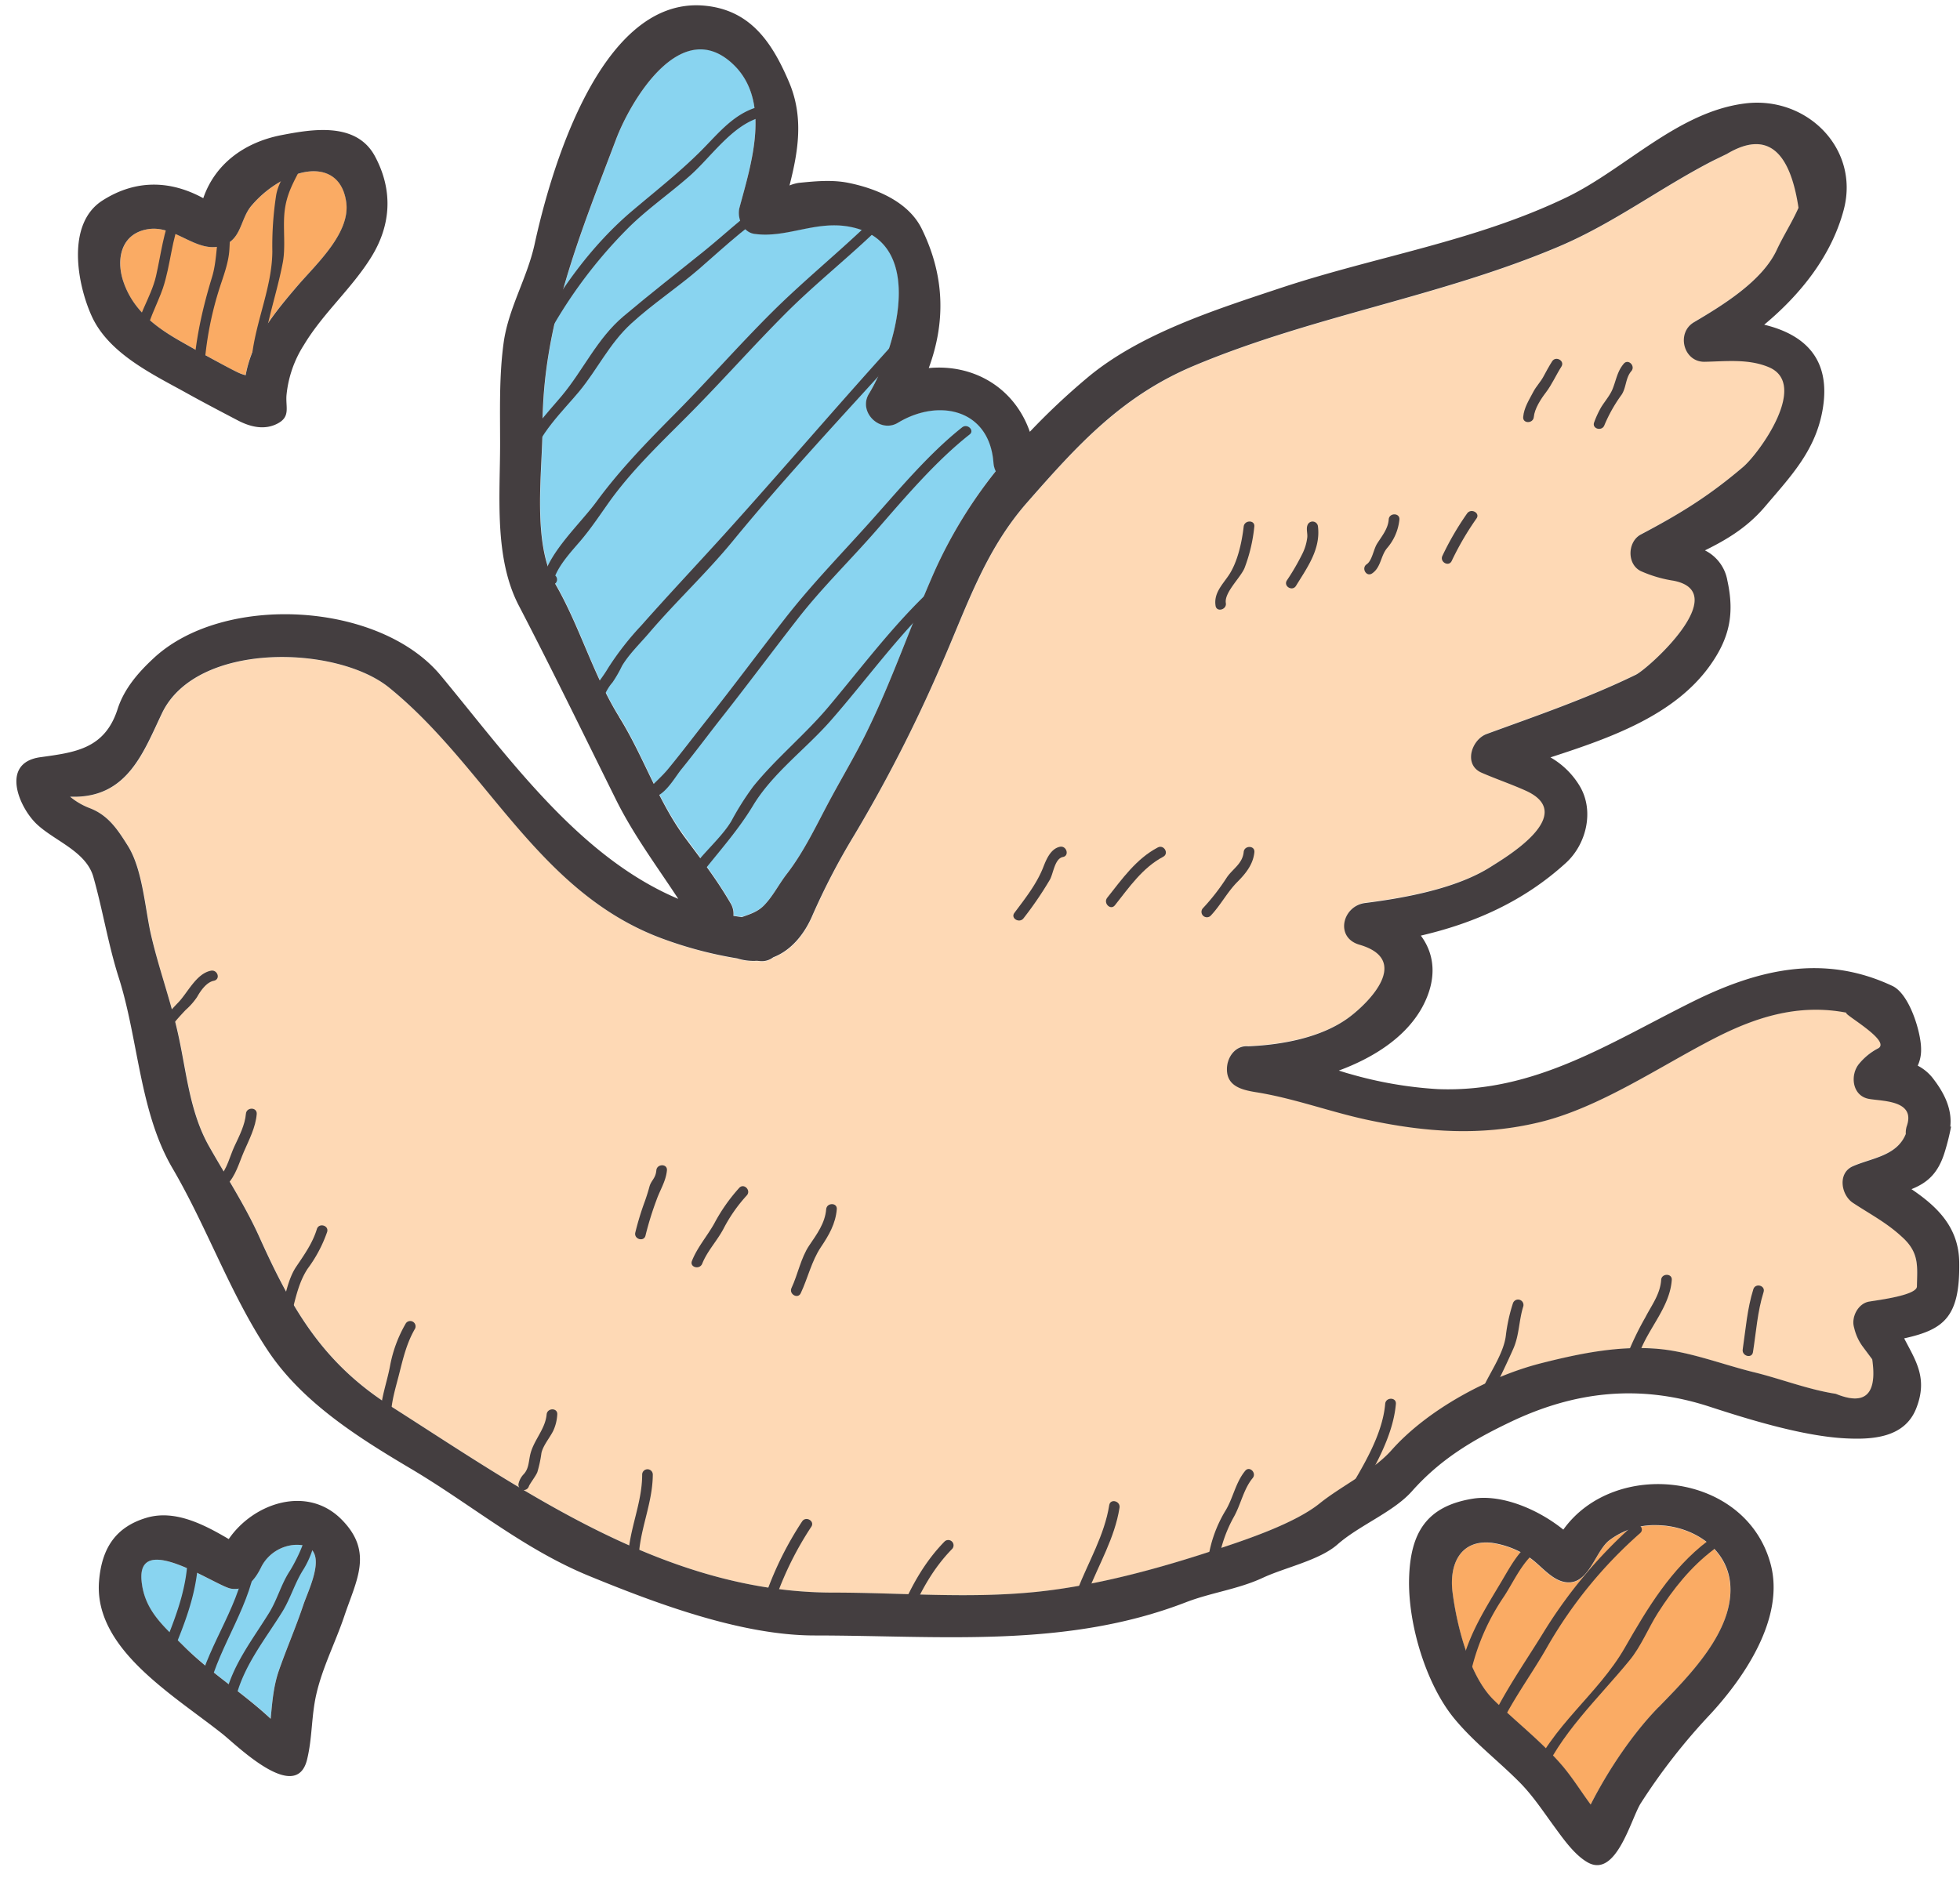 <svg xmlns="http://www.w3.org/2000/svg" viewBox="-4.3 -1.42 514.71 493.35"><title>Depositphotos_40866367_11</title><g data-name="Layer 2"><g data-name="Layer 1"><g data-name="Layer 2"><path d="M495.2 323.32c-4-3.7-8.25-5.88-12.81-8.88-3.12-2-4.11-7.84 0-9.63 5-2.17 11.54-2.68 13.88-8.48a5.59 5.59 0 0 1 .28-2.13c2.26-6.79-6.59-6.43-10-7.08-4.43-.83-5-6.43-2.46-9.32a16.14 16.14 0 0 1 5-4c3.43-2.12-10.76-9.78-8.17-9.27-12.56-2.48-23.81 1-34.94 6.71-14.33 7.39-30 18.21-45.82 22-15.39 3.73-30 2.67-45.26-.6-9.84-2.1-19.34-5.68-29.29-7.27-3.91-.62-7.83-1.67-7.61-6.38.14-3 2.35-6 5.61-5.68 8.73-.36 19.23-2.23 26.45-7.6 5.46-4.06 16.28-15.14 2.73-19.08-6.47-1.88-4.46-10.19 1.48-10.95 10.58-1.35 24-3.8 33-9.51 3.07-1.94 23.31-13.59 9.2-20-3.79-1.72-7.75-3.06-11.58-4.71-4.89-2.11-2.63-8.74 1.34-10.19 13.32-4.87 26.39-9.33 39.18-15.57 3.15-1.53 25.57-21.61 9.88-24.68a33.52 33.52 0 0 1-8.59-2.52c-3.74-1.8-3.53-7.77 0-9.62 10.4-5.48 17.87-10.06 26.84-17.73 4.24-3.63 17.36-21.71 6.78-26.2-5.34-2.27-11.26-1.54-16.86-1.43s-7.52-7.61-2.82-10.39c7.49-4.42 17.87-10.75 21.7-18.91 1.77-3.78 4.07-7.34 5.75-11.15Q464.5 29.9 449.21 39l-3.69 1.86c-13.83 7.11-26 16.39-40.42 22.52-31.18 13.24-64.63 18.2-95.88 31.34-18.94 8-30.56 20.82-43.78 35.89-11.37 13-16 28-22.94 43.53a382.83 382.83 0 0 1-22.5 43.94 179.67 179.67 0 0 0-11 21.25c-2 4.65-5.43 9-10.2 10.79a4.86 4.86 0 0 1-3.47 1l-.79-.08a14.24 14.24 0 0 1-5.21-.63A105.46 105.46 0 0 1 170 245.3c-32.89-12-46.2-45.15-72-66C84.18 168 47.32 167 38.27 186c-4.75 10-8.89 21.72-22.75 21.88h-1.34a18.21 18.21 0 0 0 5.15 3c4.89 1.9 7.31 5.63 10 9.89 3.78 6 4.46 15.91 5.94 22.73 1.87 8.64 4.94 17 7 25.58 2.42 10.3 3.08 21.21 8.36 30.58 4.43 7.86 9.51 15.61 13.22 23.84 8.46 18.78 16.59 33 34.46 44.43 35.28 22.47 72.25 49 116.2 49 18 0 35.22 1.65 53.32-.18 15.78-1.6 32.63-6.21 47.66-11.24 7.63-2.55 20.33-6.81 26.81-12 5.7-4.51 14.08-8.51 18.84-13.91 9.47-10.65 25.65-19.42 39.42-22.91 10-2.53 20.31-4.64 30.62-3.75 8.28.72 16.84 4.08 24.9 6.07 7.22 1.78 14.42 4.61 21.78 5.74q11.56 4.75 9.56-9.06l-2.54-3.41a13.31 13.31 0 0 1-2.21-4.89c-.86-2.69 1-6.34 3.9-6.86 2.37-.42 12.55-1.65 12.59-4 .01-5.24.68-8.91-3.96-13.21z" fill="#fed9b5"/><path d="M73.19 404.37a10.69 10.69 0 0 0-8.82 5.63c-1.45 3.08-3.75 6.51-8 5.88-3.84-.57-24.74-15.36-23.53-2.1.74 8 6.09 12.22 11.38 17.43C51.13 438 59.71 443.4 66.78 450c.41-4.29.71-8.58 2.22-12.86 2-5.67 4.45-11.26 6.34-17 1.49-4.4 7.66-16.14-2.15-15.77z" fill="#89d4f0"/><path d="M187.58 235.73a5.37 5.37 0 0 1 .77 3.34c.73.13 1.47.23 2.21.33 2-.74 4.14-1.34 5.84-3.09 2.36-2.44 3.88-5.55 5.95-8.22 4.65-6 7.93-13.15 11.53-19.81 3.28-6.08 6.86-12.1 9.89-18.36 6.55-13.53 11.38-27.79 17.47-41.52a122.7 122.7 0 0 1 16-26.12 6 6 0 0 1-.6-2.22c-1-14.19-14.47-16.94-25.06-10.52-4.76 2.89-10.55-2.86-7.63-7.63 6.49-10.58 15.79-39.61-4.77-43.79-9.18-1.87-16.77 3-25.34 1.81-3-.44-4.58-4.21-3.9-6.86 2.91-11.23 8.62-28.3-2-38-13.52-12.24-26.57 9.88-30.4 20-9.3 24.57-19.31 48.63-19.31 75.17 0 12.06-2.89 30.79 3.42 41.78 6.43 11.2 9.89 23.89 16.72 34.84 6.22 10 10 21.72 17 31.17 4.63 6.38 8.45 11.25 12.21 17.7z" fill="#89d4f0"/><path d="M430.86 399.27a19.64 19.64 0 0 0-12.71 4.09c-3.33 2.71-5 10.38-9.91 10.9-4.52.49-7.7-4.44-11.14-6.65a23.25 23.25 0 0 0-9.75-3.72c-8.22-.91-11.13 5.66-10.22 13 1.08 8.6 4.39 21.93 10.74 28.21 6 5.89 12.67 11 18.14 17.41 2.66 3.12 4.92 6.78 7.39 10.14 4.85-9.47 11.31-18.93 17.82-25.58 7.87-8.06 19.88-19.91 18.81-32.3-.82-9.77-10.13-15.38-19.17-15.5z" fill="#faab64"/><path d="M86.66 51.83c-1.14-9.1-8.92-9.87-16-6.24a28.44 28.44 0 0 0-9.11 7.27c-2.92 3.67-2.49 9.06-8 10.41-6.6 1.6-12-5.75-19.16-4.46C27.68 60 26.18 66.4 28 72.24c2.35 7.42 8 11.87 14.51 15.62 3.41 1.95 6.84 3.87 10.3 5.73 1.81 1 3.6 2 5.45 2.84a10.3 10.3 0 0 0 1.93.67c1.66-9 7-15.79 13.77-23.6 4.92-5.68 13.7-13.65 12.7-21.67z" fill="#faab64"/><path d="M51.08 253.56c-3.86.77-6.08 5.78-8.59 8.37-3.58 3.7-7 7.91-8.18 13-.38 1.75 2.3 2.49 2.69.74 1-4.72 4.22-8.38 7.46-11.81a17.86 17.86 0 0 0 3-3.4c.88-1.59 2.46-3.87 4.36-4.25s1.02-3-.74-2.65z" fill="#443e40"/><path d="M60.28 291.14c-.23 2.88-1.77 5.9-3 8.51s-1.91 6-4 8.16c-1.25 1.29.72 3.27 2 2 2.35-2.44 3.15-5.66 4.47-8.72s3.1-6.39 3.37-9.92c.09-1.83-2.7-1.81-2.84-.03z" fill="#443e40"/><path d="M78.91 321.43c-1.12 3.68-3.31 6.74-5.43 9.89s-2.93 7.8-3.86 11.48c-.44 1.74 2.25 2.48 2.69.74 1-4 1.91-8.34 4.23-11.78a35.82 35.82 0 0 0 5.07-9.59c.52-1.72-2.18-2.46-2.7-.74z" fill="#443e40"/><path d="M102.28 346.18a34.7 34.7 0 0 0-4.16 11.24c-.81 4.29-2.36 8.29-2.53 12.69-.07 1.8 2.72 1.79 2.79 0 .14-3.6 1.22-7 2.09-10.42 1.07-4.21 2-8.3 4.22-12.1a1.4 1.4 0 0 0-2.41-1.41z" fill="#443e40"/><path d="M139.25 370.11c-.37 4-3.52 6.84-4.35 10.74-.38 1.78-.37 3.61-1.71 5a5.34 5.34 0 0 0-1.32 2.47 1.4 1.4 0 0 0 2.69.74c.2-.67 1.84-2.74 2.25-3.79a32.16 32.16 0 0 0 1.07-5c.43-2 2.18-4 3.09-5.83a11.61 11.61 0 0 0 1.07-4.29c.16-1.83-2.62-1.81-2.79-.04z" fill="#443e40"/><path d="M164.34 385.91c0 7.69-3.54 14.56-3.72 22.3a1.4 1.4 0 0 0 2.79 0c.17-7.75 3.68-14.55 3.72-22.3a1.39 1.39 0 0 0-2.79 0z" fill="#443e40"/><path d="M206.34 398.22a88.2 88.2 0 0 0-9.43 18.91c-.6 1.7 2.09 2.42 2.69.74a85.76 85.76 0 0 1 9.15-18.25c1-1.5-1.42-2.9-2.41-1.4z" fill="#443e40"/><path d="M243.73 403.51c-5.09 5.22-8.49 11.28-11.37 17.94-.7 1.63 1.7 3 2.41 1.4 2.78-6.43 6-12.31 10.93-17.37a1.39 1.39 0 0 0-1.97-1.97z" fill="#443e40"/><path d="M287 393.9c-1.25 7.94-5.47 14.9-8.36 22.3-.65 1.68 2 2.4 2.69.74 2.89-7.4 7.11-14.35 8.36-22.3.31-1.76-2.37-2.51-2.69-.74z" fill="#443e40"/><path d="M322.7 384.92c-2.63 3.2-3.16 7.31-5.36 10.76a33.94 33.94 0 0 0-4.34 12.15c-.33 1.76 2.36 2.51 2.69.74a35.63 35.63 0 0 1 4-11.49c1.83-3.21 2.58-7.35 4.93-10.2 1.19-1.36-.77-3.35-1.92-1.96z" fill="#443e40"/><path d="M359.46 367.33c-.69 8.16-5.92 16.6-10 23.45a1.39 1.39 0 0 0 2.4 1.41c4.36-7.28 9.68-16.21 10.41-24.86.13-1.79-2.66-1.78-2.81 0z" fill="#443e40"/><path d="M393 340.94a44.27 44.27 0 0 0-1.85 8.42c-.48 4.22-3.56 8.86-5.44 12.62-.8 1.6 1.6 3 2.41 1.4 1.74-3.48 3.43-7 5-10.56s1.45-7.48 2.62-11.14a1.42 1.42 0 0 0-2.74-.74z" fill="#443e40"/><path d="M431.93 334.81c-.26 3.73-2.5 6.6-4.14 9.79a78.6 78.6 0 0 0-4.17 8.42c-.62 1.69 2.07 2.41 2.69.74 2.37-6.42 7.93-11.93 8.41-19 .12-1.76-2.72-1.76-2.79.05z" fill="#443e40"/><path d="M456.14 337.22c-1.62 5.16-2 10.48-2.79 15.8-.28 1.76 2.41 2.51 2.69.74.84-5.31 1.17-10.64 2.79-15.8.54-1.72-2.15-2.45-2.69-.74z" fill="#443e40"/><path d="M194.17 26.85c-5.72 1.82-9.55 6.4-13.62 10.58-5.76 5.9-12.28 11-18.58 16.33-10.81 9.07-19.89 21.56-26.23 34.13-.81 1.6 1.6 3 2.41 1.4a124.52 124.52 0 0 1 22.08-30.38c5.07-5.17 11.3-9.43 16.72-14.24s10.76-12.84 18-15.13c1.67-.54.94-3.24-.78-2.69z" fill="#443e40"/><path d="M200.34 49.29c-7.25 4-13.16 9.93-19.56 15.1-7.11 5.74-14.35 11.37-21.33 17.26s-10.56 14.16-16.3 21c-3.8 4.54-9.45 10.12-10.35 16.21-.26 1.76 2.43 2.51 2.69.74.94-6.36 8.39-13.44 12.33-18.23 4.84-5.88 7.88-12.5 13.6-17.77 5.56-5.12 12.09-9.4 17.85-14.37 7-6.09 14.32-13.06 22.48-17.55 1.57-.85.16-3.26-1.41-2.39z" fill="#443e40"/><path d="M225.14 56c-8.71 8.49-18.2 16.11-26.83 24.71s-16.64 17.75-25.2 26.39c-7.34 7.41-14.58 14.8-20.75 23.23-4.17 5.69-12.24 13-14 20.12a1.41 1.41 0 0 0 1.34 1.76h.93a1.4 1.4 0 0 0 .89-2.44c1.37-3.31 4.5-6.65 6.6-9.11 2.95-3.46 5.37-7.19 8-10.85 6.57-9 14.86-16.56 22.59-24.48S194.06 88.87 202 80.91s16.91-15 25-22.91a1.37 1.37 0 1 0-1.86-2z" fill="#443e40"/><path d="M229.79 89.46c-14.72 16.25-29 33-43.67 49.25-7.29 8.06-14.78 16-22 24.16a76.58 76.58 0 0 0-8.69 11.13c-1 1.73-2.49 3.66-3.68 5.38-.82 1.18-.89 2.91-1.87 3.9a1.41 1.41 0 0 0 2 2c2.17-2.18 2.48-5 4.65-7.43a32.43 32.43 0 0 0 2.51-4.36c1.87-3.12 4.75-5.89 7.11-8.65 7.07-8.29 15.07-15.72 22-24.16 13.86-16.91 29-33.05 43.67-49.25 1.18-1.33-.82-3.3-2.03-1.97z" fill="#443e40"/><path d="M248.37 110.83c-8.85 7-16.8 16.61-24.32 25s-15.27 16.32-22.24 25.27-13.63 17.93-20.6 26.72c-3.33 4.22-6.56 8.5-10 12.68-2.24 2.75-5.24 4.91-7.13 7.9a1.41 1.41 0 0 0 .22 1.69 1.62 1.62 0 0 0 1 .63c1.76.29 2.51-2.39.74-2.69 3.68.61 6.69-5 8.51-7.28 3.46-4.25 6.73-8.65 10.13-13 6.94-8.78 13.62-17.78 20.5-26.61 6.48-8.32 13.88-15.47 20.77-23.39 7.35-8.44 15.52-18.07 24.32-25 1.48-1.06-.5-3.02-1.9-1.92z" fill="#443e40"/><path d="M250.51 145c-15 10.56-25.54 25.32-37.19 39.18-6.18 7.36-13.73 13.48-19.77 20.93a73.3 73.3 0 0 0-5.79 9.15c-2.19 3.7-6.34 7.43-9.08 10.87-1.11 1.39.85 3.38 2 2 4.49-5.65 9.06-10.78 12.8-17 5.15-8.51 13.88-14.85 20.4-22.3 12.25-14 22.65-29.53 38.06-40.42 1.43-1.04.06-3.41-1.43-2.41z" fill="#443e40"/><path d="M274.07 221c-2.41.48-3.57 3.24-4.37 5.29-1.72 4.44-4.75 8.25-7.61 12.08-1.08 1.44 1.34 2.83 2.41 1.4a94.09 94.09 0 0 0 6.91-10.13c.91-1.62 1.25-5.52 3.41-5.95 1.76-.31 1.01-3-.75-2.69z" fill="#443e40"/><path d="M299.75 221.18c-5.7 3-9.37 8.29-13.29 13.22-1.1 1.39.85 3.38 2 2 3.76-4.73 7.25-9.89 12.73-12.79 1.56-.86.16-3.27-1.44-2.43z" fill="#443e40"/><path d="M322.3 222.38c-.3 3.1-2.91 4.41-4.46 6.73a56.33 56.33 0 0 1-6.29 8.08 1.42 1.42 0 0 0 2 2c2.65-2.74 4.43-6.29 7.09-8.95 2.21-2.22 4.16-4.63 4.47-7.83.14-1.81-2.65-1.8-2.81-.03z" fill="#443e40"/><path d="M322.3 136.9c-.48 4.15-1.62 9.43-4 12.9-1.73 2.52-3.89 4.67-3.38 7.91.28 1.77 3 1 2.69-.74-.43-2.75 3.82-6.6 4.9-9.15a42.07 42.07 0 0 0 2.58-10.92c.2-1.78-2.59-1.76-2.79 0z" fill="#443e40"/><path d="M341.81 136.9a1.42 1.42 0 0 0-2.67-.57c-.54 1.08 0 2.35-.15 3.49a13.08 13.08 0 0 1-1.17 4 60.67 60.67 0 0 1-4.19 7.24c-.94 1.54 1.47 2.94 2.41 1.4 2.96-4.82 6.48-9.6 5.77-15.56z" fill="#443e40"/><path d="M360.39 135c-.16 2.44-1.75 4.33-3 6.3-1 1.49-1.32 4.51-2.79 5.5s-.09 3.41 1.41 2.41c2.4-1.61 2.22-4.65 4-6.72a13.55 13.55 0 0 0 3.19-7.49c.09-1.75-2.69-1.74-2.81 0z" fill="#443e40"/><path d="M381 133.41a75.26 75.26 0 0 0-6.5 11.15c-.8 1.6 1.6 3 2.41 1.4a75.79 75.79 0 0 1 6.5-11.15c1.09-1.44-1.34-2.81-2.41-1.4z" fill="#443e40"/><path d="M403.32 93.46c-.84 1.32-1.58 2.69-2.32 4.07s-1.9 2.55-2.63 3.95c-1.12 2.15-2.45 4.16-2.67 6.63-.16 1.79 2.63 1.78 2.79 0 .2-2.17 1.83-4.69 3.13-6.39 1.63-2.12 2.68-4.6 4.12-6.85.95-1.52-1.46-2.87-2.42-1.41z" fill="#443e40"/><path d="M422.12 94.11c-1.76 2.06-2 4.38-3 6.79-.68 1.6-2 3.12-2.94 4.64a25.72 25.72 0 0 0-1.85 4c-.62 1.69 2.07 2.41 2.69.74a39.38 39.38 0 0 1 4.51-8c1.28-1.92 1-4.37 2.57-6.22 1.15-1.34-.81-3.32-1.98-1.95z" fill="#443e40"/><path d="M168.06 306c-.2 2.17-1.34 2.57-1.81 4.28-.34 1.27-.74 2.51-1.17 3.75a74.55 74.55 0 0 0-2.55 8.33c-.38 1.75 2.3 2.5 2.69.74a82.79 82.79 0 0 1 2.87-9.28c.93-2.68 2.48-4.94 2.75-7.82.16-1.79-2.62-1.77-2.78 0z" fill="#443e40"/><path d="M189.84 310.59a46.16 46.16 0 0 0-6.55 9.33c-1.87 3.36-4.46 6.27-5.88 9.87-.66 1.67 2 2.39 2.69.74 1.33-3.35 3.91-6 5.6-9.2a40.37 40.37 0 0 1 6.12-8.76c1.18-1.31-.75-3.29-1.98-1.98z" fill="#443e40"/><path d="M212.66 316.22c-.29 3.65-2.47 6.58-4.46 9.52-2.17 3.21-3 7.67-4.64 11.15-.76 1.61 1.64 3 2.41 1.4 1.86-3.94 2.87-8.5 5.29-12.11 2.1-3.12 3.88-6.16 4.19-10 .13-1.75-2.65-1.74-2.79.04z" fill="#443e40"/><path d="M401.36 401.76c-5.67 2-8.3 7.06-11.22 12-4.38 7.37-8.7 14-10.66 22.44-.4 1.75 2.28 2.49 2.69.74a58.36 58.36 0 0 1 8.48-19c3.11-4.72 5.74-11.48 11.46-13.49 1.68-.6.95-3.3-.75-2.69z" fill="#443e40"/><path d="M424.44 399.33a127 127 0 0 0-23.59 28.34c-5.49 8.91-12.13 18.16-15.79 28-.63 1.69 2.07 2.41 2.69.74 3.37-9.07 9.62-17 14.33-25.35a117.7 117.7 0 0 1 24.34-29.78c1.34-1.18-.64-3.15-1.98-1.95z" fill="#443e40"/><path d="M444.24 403.29c-9.69 7.33-15.91 17.72-21.86 28.12-7 12.22-19.35 20.61-24.78 34-.67 1.67 2 2.38 2.69.74 4.86-12 15.26-21.55 23.33-31.44 3-3.61 4.93-8.48 7.44-12.44 4-6.27 8.63-12.11 14.58-16.61 1.42-1.03.03-3.46-1.4-2.37z" fill="#443e40"/><path d="M45 407.28c-.17 7.78-2.67 14.79-5.53 21.93-.67 1.67 2 2.39 2.69.74 3-7.38 5.45-14.65 5.62-22.67a1.39 1.39 0 0 0-2.78 0z" fill="#443e40"/><path d="M60.28 407.28c-1 12.2-9.64 22.69-12.5 34.47-.42 1.75 2.26 2.49 2.69.74 2.91-12 11.53-22.72 12.59-35.21.16-1.79-2.63-1.78-2.78 0z" fill="#443e40"/><path d="M75.66 402.73c-.42 2.23-2.7 6.71-3.93 8.62-2.23 3.45-3.24 7.47-5.39 10.93-4.47 7.21-9.72 13.8-11.58 22.26-.38 1.75 2.3 2.49 2.69.74 1.94-8.82 7.73-15.84 12.4-23.36 2.15-3.47 3.29-7.62 5.57-11.15a24.16 24.16 0 0 0 2.93-7.3c.33-1.76-2.35-2.47-2.69-.74z" fill="#443e40"/><path d="M41 54c-2.39 5.5-3 11.24-4.32 17.06S31.23 82.21 31 88.12c-.07 1.8 2.72 1.79 2.79 0 .15-4.17 3.38-9.91 4.69-13.84 2.08-6.24 2.24-12.81 4.88-18.9.71-1.63-1.69-3.05-2.36-1.38z" fill="#443e40"/><path d="M57.9 50.9c-6.4 5-4.35 13.27-6.5 20.4-3 9.82-4.92 19.06-5.06 29.36a1.4 1.4 0 1 0 2.79 0 88.92 88.92 0 0 1 4.13-26.11c1.07-3.36 2.46-6.85 2.68-10.4.28-4.56-.1-8.16 3.93-11.28 1.42-1.1-.57-3.06-1.97-1.97z" fill="#443e40"/><path d="M73 40c-1.75 3.46-4.09 6-4.78 9.85a87 87 0 0 0-1 14.78c-.08 10.3-5.22 20-5.58 30.43-.06 1.8 2.73 1.79 2.79 0 .32-9.5 3.77-18.26 5.53-27.5.74-3.91.11-8.48.39-12.48.4-5.64 2.62-8.86 5-13.66.88-1.58-1.53-2.99-2.35-1.42z" fill="#443e40"/><path d="M497.67 310.94c3.86-1.57 6.87-3.81 8.68-9.59a61.66 61.66 0 0 0 1.72-6.85h-.21c.5-4.52-1.5-8.65-4.32-12.36a12.12 12.12 0 0 0-4.23-3.64 9.85 9.85 0 0 0 .88-4.41c0-4.25-3-14.4-7.53-16.53-18-8.47-35.18-4.43-52.39 4.1-22 10.92-41.55 24-67 23a105.29 105.29 0 0 1-23.11-4c-1-.26-1.92-.58-2.88-.87 9.18-3.4 17.56-8.76 21.88-16.59 4-7.34 3.38-13.88-.34-18.86 14-3.26 26.92-8.92 38.08-19.08 5.4-4.91 7.53-13.69 3.66-20.18a21.29 21.29 0 0 0-7.7-7.56c15.74-5.1 32.54-11 41.9-24.13 5.18-7.28 6.46-13.64 4.56-22.32a10.93 10.93 0 0 0-5.89-7.92c5.72-2.82 11.08-6 15.74-11.46 6.65-7.84 13.13-14.52 15.09-25.09 2.61-14.08-5.1-20.27-15.27-22.73 9.62-8 17.72-18.18 20.9-30.23 4.24-16.08-9.81-30-26.06-27.87-17.58 2.26-31.31 17.16-46.6 24.58C383.11 62 357 65.91 331.81 74.29c-16.87 5.62-36.74 11.9-50.56 23.5A180.57 180.57 0 0 0 266.14 112c-4.07-11.66-14.82-17.85-26.54-16.74 4.32-11.77 4.37-23.9-1.84-36.57-3.5-7.15-12-10.61-19.27-12.08-4.25-.86-8.74-.43-13 0a10.36 10.36 0 0 0-2.46.69c2.3-9 3.8-18-.16-27.24C198.31 9.37 192.42.75 179.78 0 153-1.42 140.15 44 136.07 62.82c-2 9-6.89 16.76-8.13 25.92-1.18 8.73-.91 17.63-.91 26.42 0 13.78-1.61 30 4.94 42.54 8.69 16.7 17 33.8 25.38 50.7 4.69 9.51 10.87 17.72 16.47 26.29-26.12-11-44.46-37.06-62.36-58.65-16.1-19.42-57-21.72-75.42-4.56-4 3.71-7.74 8-9.45 13.34-3.4 10.6-11.37 11.41-20.37 12.67C-4.3 199 .7 210.74 5.44 215.14s12.88 7.09 14.78 13.79c2.48 8.75 3.9 17.78 6.66 26.43 5.16 16.16 5.45 35.24 14.07 50 9.09 15.51 15.13 32.94 25 47.84 9 13.62 23.6 22.83 37.36 31 16 9.44 29.66 21.16 47 28.3 17.63 7.24 40.07 15.67 59.28 15.67 32.85 0 65.93 3.5 97.52-8.71 6.64-2.57 13.71-3.41 20.24-6.45 5.84-2.72 14.89-4.59 19.61-8.77 5.68-5 14.68-8.5 19.51-13.94 7.35-8.27 15.6-13.27 25.46-18 17.27-8.36 34.44-10.2 52.74-4.22 10.54 3.44 24.63 7.76 35.73 8.32 7 .35 15.4-.14 18.47-7.77 3.21-8-.11-12.65-3.12-18.5 10.5-2.31 14.66-5.65 14.46-19.89-.09-9.33-5.84-14.76-12.54-19.3zm-339.35-124c-6.83-11-10.29-23.64-16.72-34.84-6.31-11-3.42-29.72-3.42-41.78 0-26.55 10-50.6 19.31-75.17 3.84-10.13 16.89-32.25 30.4-20 10.67 9.66 5 26.72 2 38-.69 2.65.85 6.42 3.9 6.86 8.57 1.22 16.17-3.67 25.34-1.81 20.56 4.18 11.26 33.21 4.77 43.79-2.93 4.77 2.87 10.51 7.63 7.63 10.59-6.42 24-3.67 25.06 10.52a6 6 0 0 0 .6 2.22 122.7 122.7 0 0 0-16 26.12c-6.09 13.73-10.91 28-17.47 41.52-3 6.26-6.61 12.28-9.89 18.36-3.59 6.65-6.88 13.81-11.53 19.81-2.07 2.67-3.58 5.78-5.95 8.22-1.7 1.75-3.81 2.35-5.84 3.09-.74-.11-1.48-.21-2.21-.33a5.37 5.37 0 0 0-.77-3.34c-3.76-6.45-7.58-11.32-12.23-17.6-6.94-9.54-10.76-21.28-17-31.26zM499.1 336.48c0 2.35-10.22 3.59-12.59 4-2.91.51-4.75 4.16-3.9 6.86a13.31 13.31 0 0 0 2.21 4.89l2.54 3.41q2 13.81-9.56 9.06c-7.36-1.13-14.56-4-21.78-5.74-8.06-2-16.62-5.35-24.9-6.07-10.31-.9-20.64 1.22-30.62 3.75-13.77 3.48-30 12.25-39.42 22.91-4.76 5.36-13.17 9.37-18.84 13.94-6.48 5.22-19.18 9.49-26.81 12-15 5-31.88 9.64-47.66 11.24-18.1 1.83-35.32.18-53.32.18-43.95 0-80.92-26.51-116.2-49-17.87-11.38-26-25.64-34.46-44.43-3.7-8.23-8.79-16-13.22-23.84-5.28-9.37-5.94-20.28-8.36-30.58-2-8.6-5.08-16.94-7-25.58-1.47-6.82-2.16-16.72-5.94-22.73-2.68-4.26-5.1-8-10-9.89a18.21 18.21 0 0 1-5.15-3h1.34c13.86-.16 18-11.92 22.75-21.88 9-19 45.9-18 59.72-6.75 25.75 20.9 39.06 54 72 66a105.46 105.46 0 0 0 19.36 5.09 14.24 14.24 0 0 0 5.21.63l.79.08a4.86 4.86 0 0 0 3.47-1c4.76-1.81 8.18-6.14 10.2-10.79A179.67 179.67 0 0 1 220 218a382.83 382.83 0 0 0 22.5-43.92c6.89-15.52 11.56-30.57 22.94-43.53 13.22-15.07 24.84-27.93 43.78-35.89 31.25-13.14 64.7-18.11 95.88-31.34 14.46-6.14 26.59-15.41 40.42-22.52l3.69-1.8Q464.5 29.91 468 53.16c-1.68 3.81-4 7.37-5.75 11.15-3.83 8.15-14.21 14.49-21.7 18.91-4.71 2.78-2.79 10.5 2.82 10.39s11.52-.83 16.86 1.43c10.58 4.49-2.54 22.58-6.78 26.2-9 7.66-16.44 12.24-26.84 17.73-3.53 1.86-3.74 7.83 0 9.63a33.52 33.52 0 0 0 8.59 2.52c15.69 3.07-6.73 23.15-9.88 24.68-12.8 6.24-25.87 10.7-39.18 15.57-4 1.45-6.22 8.08-1.34 10.19 3.82 1.66 7.78 3 11.58 4.71 14.11 6.39-6.13 18-9.2 20-9 5.71-22.43 8.17-33 9.51-5.94.75-8 9.07-1.48 10.95 13.56 3.94 2.74 15-2.73 19.08-7.23 5.37-17.72 7.24-26.45 7.6-3.26-.3-5.47 2.66-5.61 5.68-.22 4.71 3.7 5.75 7.61 6.38 10 1.59 19.45 5.17 29.29 7.27 15.29 3.27 29.86 4.33 45.26.6 15.76-3.82 31.49-14.64 45.82-22 11.13-5.73 22.37-9.2 34.94-6.71-2.59-.51 11.6 7.15 8.17 9.27a16.14 16.14 0 0 0-5 4c-2.52 2.89-2 8.49 2.46 9.32 3.45.65 12.3.29 10 7.08a5.59 5.59 0 0 0-.28 2.13c-2.34 5.8-8.88 6.3-13.88 8.48-4.11 1.79-3.12 7.57 0 9.63 4.56 3 8.82 5.19 12.81 8.88 4.73 4.2 4.06 7.87 3.99 13.06z" fill="#443e40"/><path d="M75.54 89.14c5-8.32 12.57-14.8 17.68-23.07 5.21-8.43 5.7-17.5 1-26.34-4.86-9.22-16.48-7.23-24.7-5.64C59.8 36 52.14 41.7 49.08 50.64c-8.39-4.59-17.54-5.11-26.49.62C13 57.41 16 73.33 19.81 81.67c4.39 9.6 15.53 15 24.23 19.79 4.72 2.63 9.41 5.09 14.15 7.57 3.31 1.73 7.08 2.62 10.52.74 3.26-1.78 2-4.17 2.22-7.32a29.78 29.78 0 0 1 4.61-13.31zm-15.31 8a10.3 10.3 0 0 1-1.93-.67c-1.85-.88-3.65-1.87-5.45-2.84-3.46-1.86-6.89-3.78-10.3-5.73C36 84.11 30.38 79.66 28 72.24c-1.85-5.84-.35-12.24 6.37-13.43 7.13-1.29 12.56 6.06 19.16 4.46 5.55-1.35 5.13-6.74 8-10.41a28.44 28.44 0 0 1 9.11-7.27c7-3.63 14.81-2.86 16 6.24 1 8-7.77 16-12.66 21.66-6.72 7.81-12.09 14.6-13.76 23.6z" fill="#443e40"/><path d="M55.77 402.85c-6.5-3.83-14.14-7.81-21.6-5.59-8.26 2.46-11.74 8.18-12.45 16.53-1.06 12.27 8.69 21.71 17.42 28.8 4.86 3.94 10 7.52 14.9 11.38 3.61 2.83 19.38 18.59 22.29 6.83 1.41-5.7 1.11-11.4 2.44-17.19 1.62-7.08 5-13.58 7.32-20.44 3.19-9.56 7.74-16.87-.61-25.38-9.04-9.24-23.23-4.42-29.71 5.06zm19.57 17.35c-1.9 5.7-4.33 11.28-6.34 17-1.51 4.28-1.81 8.57-2.22 12.86-7.07-6.62-15.65-12-22.54-18.8-5.24-5.26-10.63-9.43-11.37-17.48-1.21-13.26 19.68 1.53 23.53 2.1 4.23.63 6.52-2.8 8-5.88a10.69 10.69 0 0 1 8.82-5.63c9.78-.37 3.61 11.37 2.12 15.83z" fill="#443e40"/><path d="M406.24 400.37c-6.56-5.3-16.14-9.39-23.88-8.11-12.11 2-16.28 9-16.62 20.86s4.37 27.74 11.83 36.83c5.1 6.21 11.54 11.09 17.19 16.79 3.44 3.47 6.13 7.56 9 11.49 2.34 3.19 5.41 7.63 8.94 9.58 7.44 4.12 11.3-11.46 13.86-15.54a159.13 159.13 0 0 1 18.26-23.39c9-9.73 19.68-25.41 15.84-39.53-6.55-24.12-40.95-27.8-54.42-8.98zm25 46.63c-6.51 6.66-13 16.11-17.82 25.58-2.48-3.36-4.73-7-7.39-10.14-5.47-6.41-12.17-11.52-18.14-17.41-6.36-6.28-9.66-19.61-10.74-28.21-.92-7.29 2-13.86 10.22-13a23.25 23.25 0 0 1 9.75 3.72c3.44 2.21 6.62 7.14 11.14 6.65 4.88-.53 6.58-8.19 9.91-10.9a19.64 19.64 0 0 1 12.71-4.09c9 .12 18.35 5.77 19.19 15.44 1.05 12.46-11 24.31-18.83 32.39z" fill="#443e40"/></g></g></g></svg>